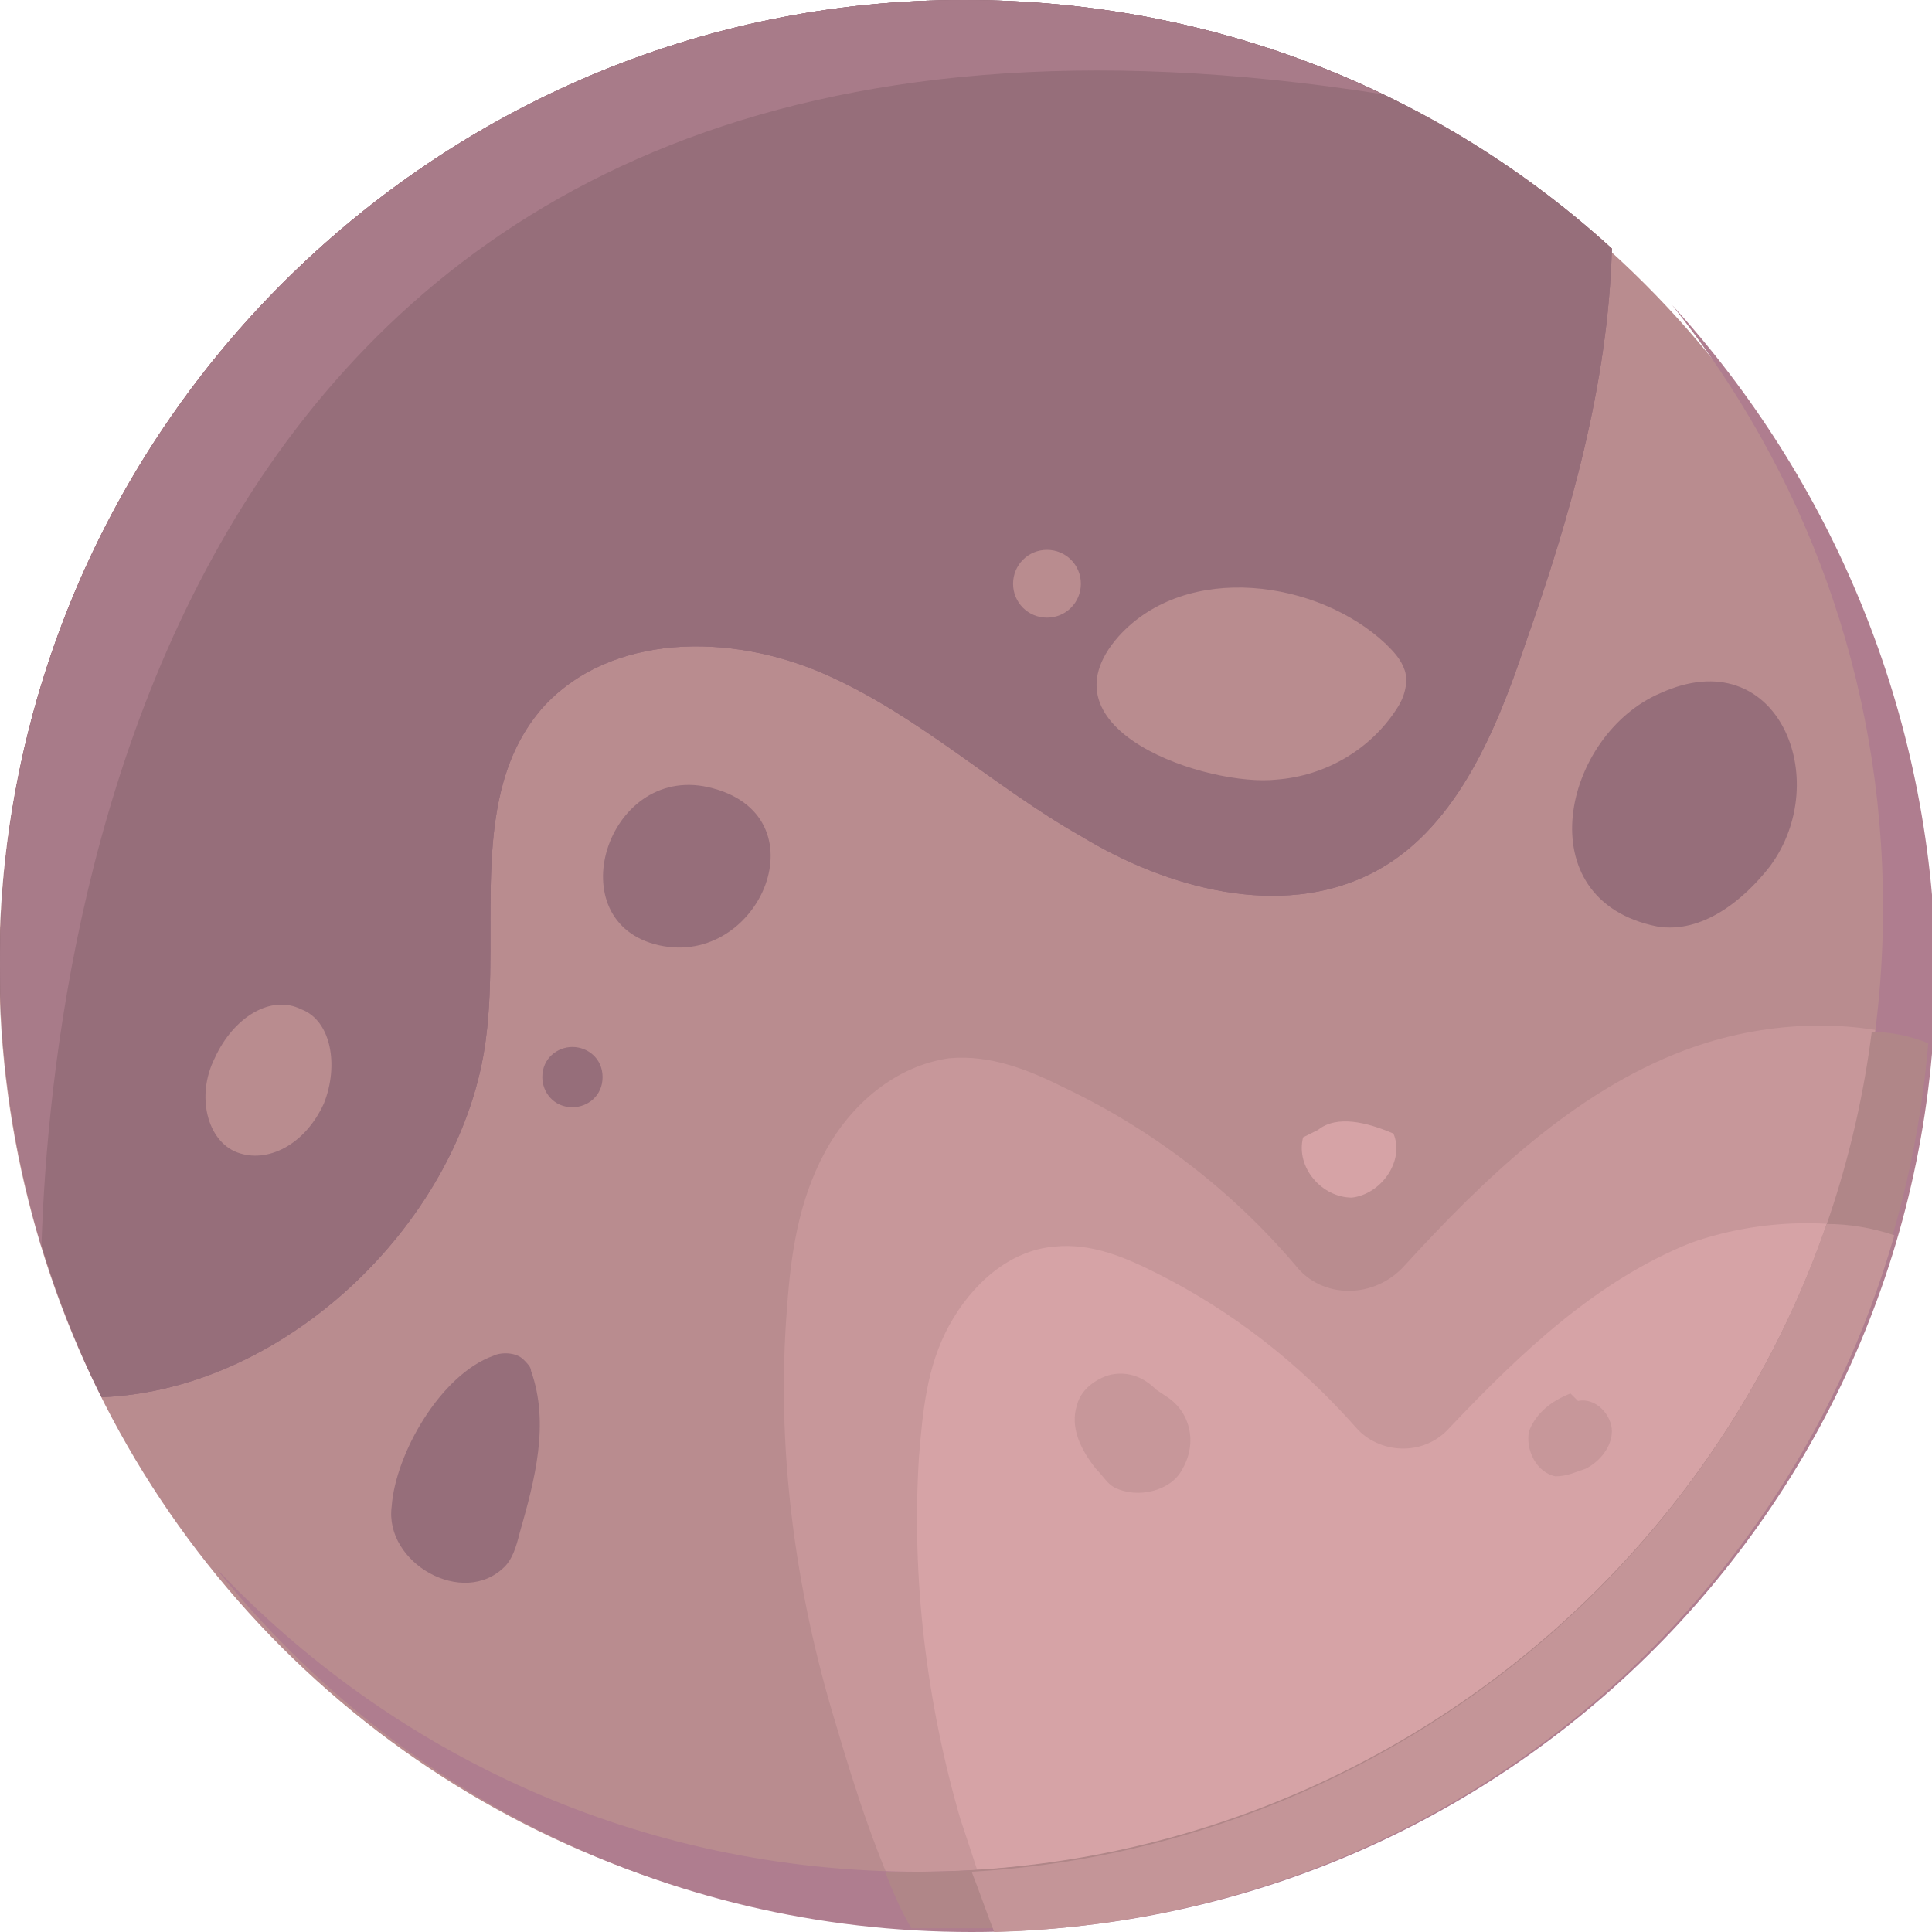 <?xml version="1.0" encoding="utf-8"?>
<!-- Generator: Adobe Illustrator 22.1.0, SVG Export Plug-In . SVG Version: 6.00 Build 0)  -->
<svg version="1.1" id="Layer_1" xmlns="http://www.w3.org/2000/svg" xmlns:xlink="http://www.w3.org/1999/xlink" x="0px" y="0px"
	 viewBox="0 0 51.3 51.3" style="enable-background:new 0 0 51.3 51.3;" xml:space="preserve">
<style type="text/css">
	.st0{fill:#B98C8F;}
	.st1{fill:#C7979A;}
	.st2{fill:#D6A3A6;}
	.st3{fill:#AE7F8D;}
	.st4{fill:#966E7A;}
	.st5{fill:#AF7D8F;}
	.st6{fill:#B08688;}
	.st7{fill:#C49598;}
	.st8{fill:#A87B89;}
</style>
<g>
	
		<ellipse transform="matrix(0.707 -0.707 0.707 0.707 -10.621 25.64)" class="st0" cx="25.6" cy="25.6" rx="25.6" ry="25.6"/>
	<path class="st1" d="M51.2,27.7c-2-0.7-4.4-0.6-6.5,0.2c-2.9,1.1-5.3,3.4-7.4,5.7c-0.8,0.9-2.2,0.9-2.9,0c-1.7-2-3.8-3.6-6.1-4.7
		c-1-0.5-2-0.9-3.1-0.8c-1.4,0.2-2.6,1.2-3.3,2.5c-0.7,1.3-0.9,2.7-1,4.1c-0.3,3.7,0.2,7.5,1.3,11.1c0.5,1.7,1.1,3.6,2,5.4
		c0.5,0,1,0,1.5,0C39.1,51.3,50.1,40.9,51.2,27.7z"/>
	<path class="st2" d="M50.3,32.8c-1.7-0.5-3.7-0.4-5.4,0.2c-2.5,1-4.5,2.9-6.4,4.9c-0.7,0.8-1.9,0.7-2.5,0c-1.5-1.7-3.3-3.1-5.3-4.1
		c-0.8-0.4-1.7-0.8-2.7-0.7c-1.2,0.1-2.2,1-2.8,2.1c-0.6,1.1-0.7,2.3-0.8,3.5c-0.2,3.2,0.2,6.5,1.1,9.6c0.3,0.9,0.6,1.8,0.9,2.8
		C37.7,50.9,47.2,43.3,50.3,32.8z"/>
	<path class="st3" d="M25.6,0C11.5,0,0,11.5,0,25.6c0,4.1,1,8.1,2.7,11.5c5-0.2,9.6-4.8,10.2-9.5c0.4-3-0.5-6.5,1.5-8.8
		c1.8-2,5-2,7.5-0.9c2.5,1.1,4.5,3,6.8,4.3c2.3,1.4,5.3,2.2,7.7,1c2.2-1.1,3.3-3.7,4.1-6.1c1.2-3.4,2.2-6.9,2.3-10.5
		C38.3,2.5,32.3,0,25.6,0z"/>
	<path class="st4" d="M25.6,0C11.5,0,0,11.5,0,25.6c0,4.1,1,8.1,2.7,11.5c5-0.2,9.6-4.8,10.2-9.5c0.4-3-0.5-6.5,1.5-8.8
		c1.8-2,5-2,7.5-0.9c2.5,1.1,4.5,3,6.8,4.3c2.3,1.4,5.3,2.2,7.7,1c2.2-1.1,3.3-3.7,4.1-6.1c1.2-3.4,2.2-6.9,2.3-10.5
		C38.3,2.5,32.3,0,25.6,0z"/>
	<path class="st4" d="M25.6,0C11.5,0,0,11.5,0,25.6c0,4.1,1,8.1,2.7,11.5c5-0.2,9.6-4.8,10.2-9.5c0.4-3-0.5-6.5,1.5-8.8
		c1.8-2,5-2,7.5-0.9c2.5,1.1,4.5,3,6.8,4.3c2.3,1.4,5.3,2.2,7.7,1c2.2-1.1,3.3-3.7,4.1-6.1c1.2-3.4,2.2-6.9,2.3-10.5
		C38.3,2.5,32.3,0,25.6,0z"/>
	<path class="st4" d="M44,24.6c1.2,0.2,2.3-0.7,3-1.6c1.7-2.3,0.2-6-2.9-4.6C41.5,19.5,40.5,23.9,44,24.6z"/>
	<path class="st4" d="M13.4,41.6c0.2-0.2,0.3-0.5,0.4-0.9c0.4-1.4,0.8-2.9,0.3-4.3c0-0.1-0.1-0.2-0.2-0.3c-0.2-0.2-0.6-0.2-0.8-0.1
		c-1.4,0.5-2.6,2.6-2.7,4C10.2,41.5,12.3,42.7,13.4,41.6z"/>
	<path class="st4" d="M17.5,25.1c2.7,0.6,4.4-3.5,1.3-4.2C16.1,20.3,14.8,24.5,17.5,25.1z"/>
	<path class="st0" d="M33.9,20.7c1.3-0.1,2.5-0.8,3.2-1.9c0.2-0.3,0.3-0.7,0.2-1c-0.1-0.3-0.3-0.5-0.5-0.7c-1.8-1.7-5.3-2.2-7.1-0.2
		C27.5,19.4,32.1,20.9,33.9,20.7z"/>
	<path class="st5" d="M44.4,8.1c3.5,4.4,5.6,9.9,5.6,16c0,14.2-11.5,25.6-25.6,25.6c-7.4,0-14-3.1-18.7-8.1
		c4.7,5.9,11.9,9.7,20.1,9.7c14.2,0,25.6-11.5,25.6-25.6C51.3,18.9,48.6,12.7,44.4,8.1z"/>
	<path class="st6" d="M51.2,27.7c-0.5-0.2-1-0.3-1.5-0.3C48.1,40,37.3,49.7,24.3,49.7c-0.3,0-0.5,0-0.8,0c0.2,0.5,0.4,1,0.7,1.5
		c0.5,0,1,0,1.5,0C39.1,51.3,50.1,40.9,51.2,27.7z"/>
	<path class="st7" d="M48.5,32.5c-3.3,9.6-12.2,16.6-22.7,17.2c0.2,0.5,0.4,1.1,0.6,1.6c11.4-0.3,20.9-8,23.9-18.5
		C49.7,32.6,49.1,32.5,48.5,32.5z"/>
	<path class="st0" d="M28.7,15.5c0,0.5-0.4,0.9-0.9,0.9s-0.9-0.4-0.9-0.9c0-0.5,0.4-0.9,0.9-0.9S28.7,15,28.7,15.5z"/>
	<path class="st8" d="M36.7,2.5C33.4,0.9,29.6,0,25.6,0C11.5,0,0,11.5,0,25.6c0,2.6,0.4,5.1,1.1,7.5C1.4,23.7,5-2.5,36.7,2.5z"/>
	<path class="st1" d="M31,37.1l-0.3-0.2c-0.3-0.3-0.7-0.5-1.2-0.4c-0.4,0.1-0.8,0.4-0.9,0.8c-0.2,0.6,0.1,1.2,0.5,1.7
		c0.2,0.2,0.3,0.4,0.5,0.5c0.6,0.3,1.5,0.1,1.8-0.5C31.8,38.3,31.6,37.5,31,37.1z"/>
	<path class="st1" d="M41.9,37.2L41.7,37c-0.5,0.2-0.9,0.5-1.1,1c-0.1,0.5,0.2,1.1,0.7,1.2c0.3,0,0.5-0.1,0.8-0.2
		c0.4-0.2,0.7-0.6,0.7-1C42.8,37.6,42.4,37.1,41.9,37.2z"/>
	<path class="st2" d="M37,30.1c-0.7-0.3-1.5-0.5-2-0.1l-0.4,0.2c-0.2,0.8,0.5,1.6,1.3,1.6C36.7,31.7,37.3,30.8,37,30.1z"/>
	<path class="st4" d="M16,28.6c0,0.5-0.4,0.8-0.8,0.8c-0.5,0-0.8-0.4-0.8-0.8c0-0.5,0.4-0.8,0.8-0.8C15.6,27.8,16,28.1,16,28.6z"/>
	<path class="st0" d="M8.6,29.3c-0.5,1.1-1.5,1.6-2.3,1.3c-0.8-0.3-1.1-1.5-0.6-2.5C6.2,27,7.2,26.4,8,26.8
		C8.8,27.1,9,28.3,8.6,29.3z"/>
</g>
</svg>

